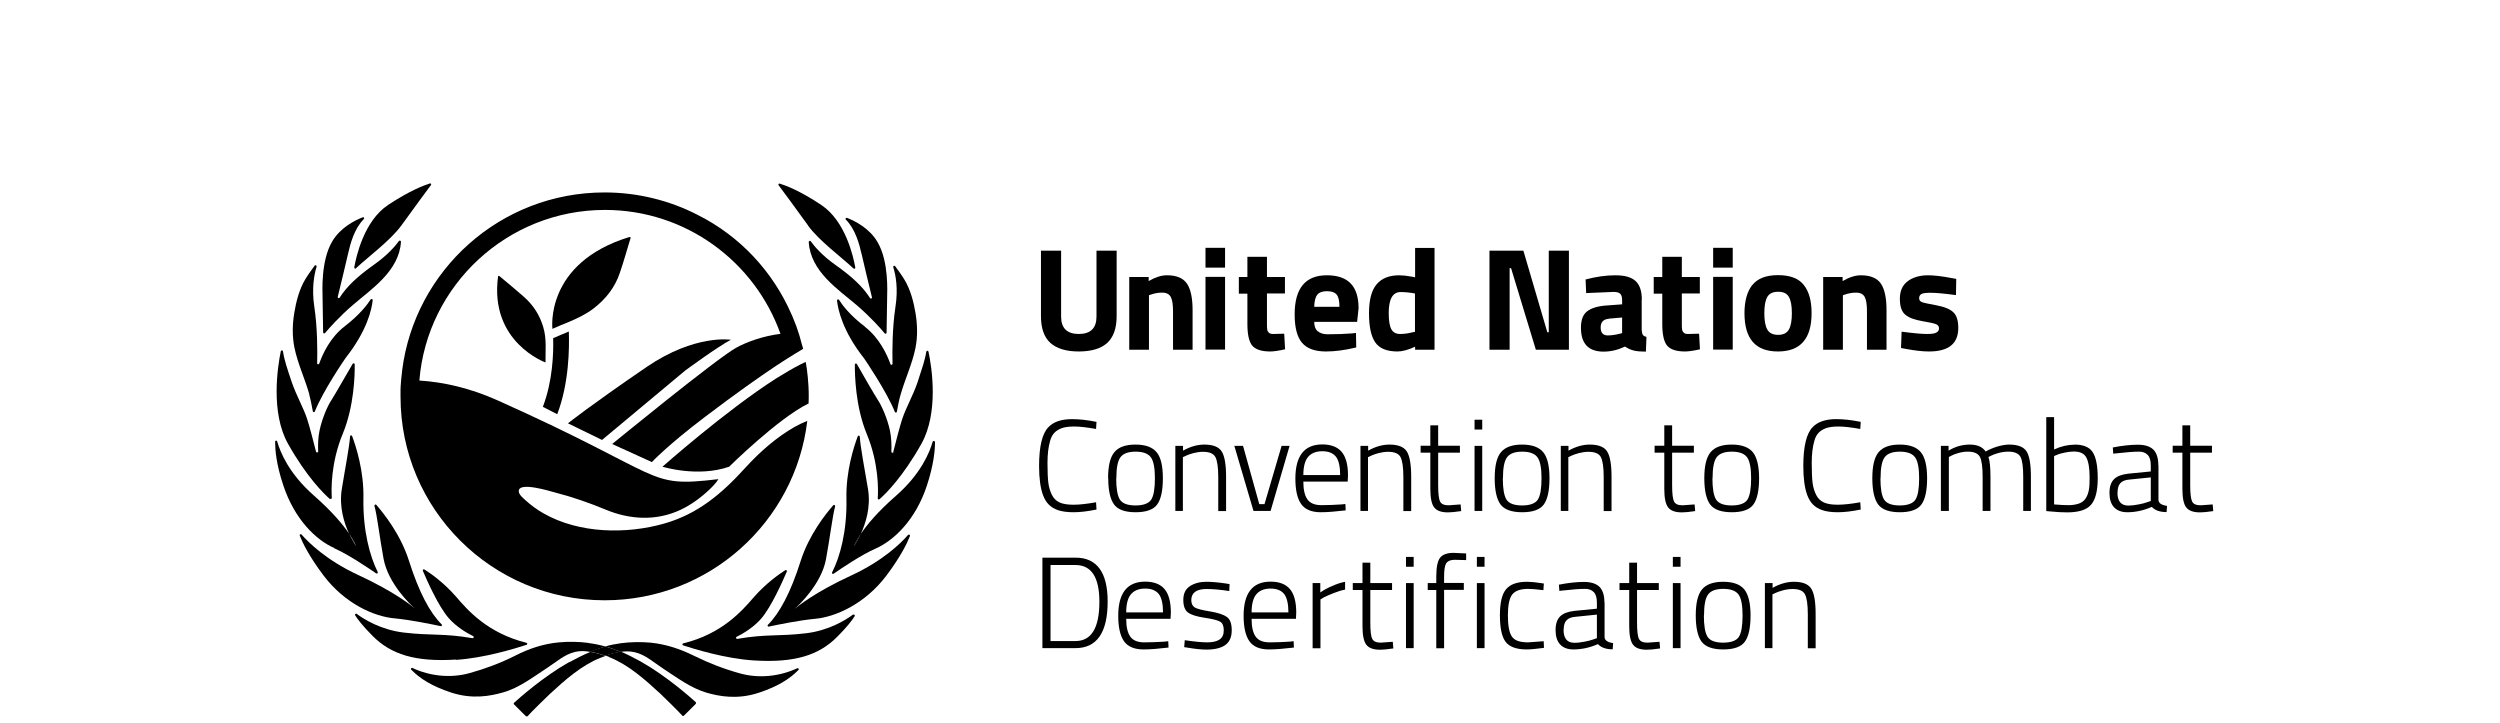 <svg width="166" height="48" viewBox="0 0 166 48" fill="none" xmlns="http://www.w3.org/2000/svg">
<path d="M70.458 21.024C70.458 21.792 70.853 22.176 71.632 22.176C72.412 22.176 72.807 21.792 72.807 21.024V16.646H74.145V20.995C74.145 21.802 73.933 22.387 73.519 22.771C73.105 23.146 72.47 23.338 71.632 23.338C70.795 23.338 70.169 23.146 69.746 22.771C69.332 22.397 69.12 21.802 69.12 20.995V16.646H70.458V21.024Z" fill="#087CC1" style="fill:#087CC1;fill:color(display-p3 0.031 0.486 0.757);fill-opacity:1;"/>
<path d="M76.281 23.222H74.982V18.393H76.272V18.662C76.715 18.403 77.119 18.278 77.484 18.278C78.129 18.278 78.572 18.47 78.823 18.845C79.073 19.229 79.188 19.814 79.188 20.602V23.222H77.889V20.64C77.889 20.227 77.841 19.92 77.744 19.728C77.648 19.536 77.456 19.43 77.167 19.43C76.897 19.43 76.647 19.478 76.406 19.565L76.291 19.603V23.213L76.281 23.222Z" fill="#087CC1" style="fill:#087CC1;fill:color(display-p3 0.031 0.486 0.757);fill-opacity:1;"/>
<path d="M80.045 18.384H81.344V23.213H80.045V18.384ZM80.045 16.455H81.344V17.77H80.045V16.455Z" fill="#087CC1" style="fill:#087CC1;fill:color(display-p3 0.031 0.486 0.757);fill-opacity:1;"/>
<path d="M85.32 19.488H84.126V21.466C84.126 21.658 84.126 21.792 84.145 21.879C84.145 21.955 84.194 22.032 84.251 22.09C84.309 22.147 84.405 22.176 84.54 22.176L85.272 22.157L85.329 23.194C84.896 23.29 84.569 23.338 84.338 23.338C83.76 23.338 83.356 23.203 83.144 22.944C82.933 22.685 82.827 22.205 82.827 21.504V19.498H82.259V18.394H82.827V17.05H84.126V18.394H85.32V19.498V19.488Z" fill="#087CC1" style="fill:#087CC1;fill:color(display-p3 0.031 0.486 0.757);fill-opacity:1;"/>
<path d="M88.939 20.372C88.939 19.988 88.881 19.719 88.756 19.565C88.631 19.412 88.419 19.335 88.111 19.335C87.803 19.335 87.591 19.412 87.466 19.575C87.341 19.728 87.274 19.997 87.264 20.372H88.939ZM87.505 21.994C87.659 22.128 87.87 22.196 88.159 22.196C88.756 22.196 89.295 22.176 89.767 22.138L90.036 22.109L90.055 23.069C89.314 23.252 88.641 23.338 88.044 23.338C87.312 23.338 86.783 23.146 86.456 22.762C86.128 22.378 85.965 21.744 85.965 20.88C85.965 19.143 86.677 18.279 88.101 18.279C89.526 18.279 90.209 19.008 90.209 20.468L90.113 21.37H87.264C87.264 21.668 87.351 21.879 87.505 22.013" fill="#087CC1" style="fill:#087CC1;fill:color(display-p3 0.031 0.486 0.757);fill-opacity:1;"/>
<path d="M93.819 22.061L93.954 22.032V19.488C93.597 19.421 93.28 19.392 93.001 19.392C92.481 19.392 92.211 19.853 92.211 20.784C92.211 21.283 92.269 21.648 92.385 21.859C92.5 22.071 92.693 22.176 92.962 22.176C93.232 22.176 93.511 22.138 93.809 22.061M95.253 16.455V23.223H93.963V23.021C93.511 23.232 93.116 23.338 92.789 23.338C92.086 23.338 91.595 23.136 91.316 22.733C91.037 22.33 90.902 21.687 90.902 20.803C90.902 19.92 91.066 19.287 91.403 18.883C91.74 18.48 92.24 18.279 92.914 18.279C93.116 18.279 93.405 18.307 93.78 18.375L93.963 18.413V16.464H95.263L95.253 16.455Z" fill="#087CC1" style="fill:#087CC1;fill:color(display-p3 0.031 0.486 0.757);fill-opacity:1;"/>
<path d="M98.901 23.223V16.646H101.153L102.742 22.061H102.838V16.646H104.176V23.223H101.981L100.335 17.808H100.239V23.223H98.901Z" fill="#087CC1" style="fill:#087CC1;fill:color(display-p3 0.031 0.486 0.757);fill-opacity:1;"/>
<path d="M106.823 21.168C106.457 21.197 106.284 21.399 106.284 21.744C106.284 22.09 106.438 22.272 106.756 22.272C106.996 22.272 107.266 22.234 107.564 22.157L107.708 22.119V21.082L106.823 21.159V21.168ZM109.008 19.901V21.908C109.018 22.061 109.046 22.167 109.085 22.234C109.123 22.292 109.2 22.34 109.326 22.368L109.287 23.348C108.96 23.348 108.69 23.328 108.498 23.28C108.296 23.232 108.103 23.146 107.901 23.012C107.439 23.232 106.958 23.348 106.476 23.348C105.475 23.348 104.975 22.82 104.975 21.764C104.975 21.245 105.11 20.88 105.389 20.669C105.668 20.458 106.091 20.324 106.669 20.285L107.708 20.208V19.911C107.708 19.709 107.66 19.575 107.574 19.498C107.487 19.421 107.343 19.383 107.141 19.383L105.321 19.46L105.283 18.557C105.976 18.375 106.63 18.279 107.256 18.279C107.882 18.279 108.325 18.404 108.604 18.663C108.883 18.922 109.018 19.335 109.018 19.901" fill="#087CC1" style="fill:#087CC1;fill:color(display-p3 0.031 0.486 0.757);fill-opacity:1;"/>
<path d="M112.868 19.488H111.674V21.466C111.674 21.658 111.674 21.792 111.693 21.879C111.693 21.955 111.742 22.032 111.799 22.09C111.857 22.147 111.953 22.176 112.088 22.176L112.82 22.157L112.877 23.194C112.444 23.29 112.117 23.338 111.886 23.338C111.308 23.338 110.904 23.203 110.692 22.944C110.481 22.685 110.375 22.205 110.375 21.504V19.498H109.807V18.394H110.375V17.05H111.674V18.394H112.868V19.498V19.488Z" fill="#087CC1" style="fill:#087CC1;fill:color(display-p3 0.031 0.486 0.757);fill-opacity:1;"/>
<path d="M113.753 18.384H115.053V23.213H113.753V18.384ZM113.753 16.455H115.053V17.77H113.753V16.455Z" fill="#087CC1" style="fill:#087CC1;fill:color(display-p3 0.031 0.486 0.757);fill-opacity:1;"/>
<path d="M117.353 21.888C117.488 22.119 117.719 22.234 118.066 22.234C118.412 22.234 118.643 22.119 118.778 21.888C118.913 21.658 118.98 21.293 118.98 20.794C118.98 20.295 118.913 19.939 118.778 19.709C118.643 19.479 118.412 19.373 118.066 19.373C117.719 19.373 117.488 19.488 117.353 19.709C117.219 19.939 117.151 20.295 117.151 20.794C117.151 21.293 117.219 21.658 117.353 21.888ZM116.352 18.931C116.699 18.49 117.267 18.269 118.066 18.269C118.865 18.269 119.442 18.49 119.779 18.931C120.125 19.373 120.289 19.997 120.289 20.794C120.289 22.493 119.548 23.338 118.056 23.338C116.564 23.338 115.833 22.493 115.833 20.794C115.833 19.997 116.006 19.373 116.343 18.931" fill="#087CC1" style="fill:#087CC1;fill:color(display-p3 0.031 0.486 0.757);fill-opacity:1;"/>
<path d="M122.359 23.223H121.059V18.394H122.349V18.663C122.792 18.404 123.196 18.279 123.562 18.279C124.207 18.279 124.649 18.471 124.9 18.845C125.15 19.229 125.265 19.815 125.265 20.602V23.223H123.966V20.64C123.966 20.228 123.918 19.92 123.822 19.728C123.725 19.536 123.533 19.431 123.244 19.431C122.975 19.431 122.724 19.479 122.484 19.565L122.368 19.604V23.213L122.359 23.223Z" fill="#087CC1" style="fill:#087CC1;fill:color(display-p3 0.031 0.486 0.757);fill-opacity:1;"/>
<path d="M129.876 19.594C129.077 19.488 128.519 19.44 128.191 19.44C127.864 19.44 127.662 19.469 127.575 19.527C127.479 19.584 127.431 19.68 127.431 19.805C127.431 19.93 127.498 20.016 127.624 20.064C127.749 20.112 128.076 20.18 128.596 20.276C129.116 20.372 129.481 20.525 129.703 20.736C129.924 20.948 130.03 21.293 130.03 21.773C130.03 22.82 129.385 23.338 128.086 23.338C127.662 23.338 127.142 23.28 126.536 23.165L126.228 23.108L126.266 22.023C127.065 22.128 127.624 22.176 127.941 22.176C128.259 22.176 128.471 22.148 128.576 22.08C128.692 22.023 128.75 21.927 128.75 21.802C128.75 21.677 128.692 21.591 128.567 21.533C128.451 21.476 128.134 21.408 127.633 21.322C127.133 21.236 126.757 21.101 126.517 20.9C126.266 20.698 126.151 20.343 126.151 19.834C126.151 19.325 126.324 18.932 126.671 18.672C127.017 18.413 127.47 18.279 128.018 18.279C128.403 18.279 128.923 18.336 129.578 18.461L129.895 18.519L129.876 19.594Z" fill="#087CC1" style="fill:#087CC1;fill:color(display-p3 0.031 0.486 0.757);fill-opacity:1;"/>
<path d="M72.816 33.831C72.22 33.955 71.71 34.013 71.286 34.013C70.862 34.013 70.526 33.965 70.266 33.879C70.006 33.792 69.804 33.667 69.64 33.504C69.476 33.341 69.351 33.13 69.255 32.871C69.082 32.4 68.995 31.757 68.995 30.941C68.995 29.635 69.207 28.771 69.621 28.359C69.958 28.003 70.487 27.831 71.18 27.831C71.661 27.831 72.2 27.888 72.807 28.013L72.778 28.483C72.181 28.378 71.69 28.32 71.334 28.32C70.978 28.32 70.689 28.359 70.487 28.435C70.285 28.512 70.121 28.618 70.006 28.743C69.89 28.867 69.784 29.05 69.727 29.28C69.611 29.674 69.553 30.163 69.553 30.749C69.553 31.335 69.573 31.776 69.611 32.064C69.65 32.352 69.727 32.621 69.842 32.851C69.958 33.091 70.131 33.255 70.352 33.36C70.574 33.466 70.891 33.514 71.286 33.514C71.681 33.514 72.181 33.456 72.778 33.351L72.807 33.821L72.816 33.831Z" fill="#087CC1" style="fill:#087CC1;fill:color(display-p3 0.031 0.486 0.757);fill-opacity:1;"/>
<path d="M74.116 31.747C74.116 32.429 74.193 32.899 74.357 33.168C74.52 33.427 74.867 33.562 75.396 33.562C75.925 33.562 76.282 33.427 76.445 33.168C76.609 32.909 76.686 32.429 76.686 31.757C76.686 31.085 76.599 30.614 76.416 30.365C76.234 30.115 75.897 29.99 75.406 29.99C74.915 29.99 74.578 30.115 74.395 30.365C74.212 30.614 74.126 31.075 74.126 31.757M73.577 31.757C73.577 30.941 73.712 30.365 73.991 30.029C74.26 29.693 74.732 29.52 75.396 29.52C76.06 29.52 76.522 29.693 76.801 30.029C77.081 30.365 77.215 30.95 77.215 31.757C77.215 32.563 77.09 33.149 76.84 33.494C76.59 33.84 76.108 34.013 75.406 34.013C74.703 34.013 74.222 33.84 73.972 33.494C73.721 33.149 73.587 32.573 73.587 31.757" fill="#087CC1" style="fill:#087CC1;fill:color(display-p3 0.031 0.486 0.757);fill-opacity:1;"/>
<path d="M78.553 33.926H78.043V29.606H78.553V29.923C79.034 29.654 79.506 29.52 79.968 29.52C80.546 29.52 80.931 29.674 81.123 29.981C81.316 30.288 81.412 30.845 81.412 31.661V33.936H80.892V31.69C80.892 31.027 80.825 30.576 80.7 30.346C80.574 30.115 80.305 30 79.881 30C79.679 30 79.468 30.029 79.246 30.086C79.025 30.144 78.852 30.211 78.726 30.269L78.543 30.355V33.936L78.553 33.926Z" fill="#087CC1" style="fill:#087CC1;fill:color(display-p3 0.031 0.486 0.757);fill-opacity:1;"/>
<path d="M81.96 29.606H82.538L83.616 33.475H83.963L85.098 29.606H85.628L84.367 33.926H83.231L81.96 29.606Z" fill="#087CC1" style="fill:#087CC1;fill:color(display-p3 0.031 0.486 0.757);fill-opacity:1;"/>
<path d="M86.542 31.546H88.987C88.987 30.979 88.891 30.566 88.708 30.326C88.515 30.086 88.217 29.962 87.803 29.962C87.389 29.962 87.072 30.086 86.86 30.336C86.648 30.585 86.542 30.989 86.542 31.546ZM89.074 33.494L89.334 33.465L89.353 33.888C88.698 33.965 88.15 34.013 87.697 34.013C87.072 34.013 86.638 33.821 86.388 33.456C86.138 33.091 86.013 32.534 86.013 31.776C86.013 30.269 86.609 29.51 87.803 29.51C88.371 29.51 88.804 29.674 89.083 30C89.362 30.326 89.507 30.845 89.507 31.565L89.487 31.977H86.542C86.542 32.505 86.629 32.899 86.812 33.158C86.995 33.417 87.302 33.542 87.745 33.542C88.188 33.542 88.631 33.523 89.064 33.494" fill="#087CC1" style="fill:#087CC1;fill:color(display-p3 0.031 0.486 0.757);fill-opacity:1;"/>
<path d="M90.845 33.926H90.335V29.606H90.845V29.923C91.326 29.654 91.797 29.52 92.26 29.52C92.837 29.52 93.222 29.674 93.415 29.981C93.607 30.288 93.703 30.845 93.703 31.661V33.936H93.184V31.69C93.184 31.027 93.116 30.576 92.991 30.346C92.866 30.115 92.596 30 92.173 30C91.971 30 91.759 30.029 91.538 30.086C91.316 30.144 91.143 30.211 91.018 30.269L90.835 30.355V33.936L90.845 33.926Z" fill="#087CC1" style="fill:#087CC1;fill:color(display-p3 0.031 0.486 0.757);fill-opacity:1;"/>
<path d="M96.938 30.058H95.494V32.198C95.494 32.755 95.532 33.12 95.619 33.293C95.696 33.466 95.888 33.552 96.187 33.552L96.986 33.494L97.024 33.936C96.639 33.994 96.35 34.022 96.148 34.022C95.706 34.022 95.407 33.917 95.234 33.696C95.061 33.485 94.974 33.062 94.974 32.458V30.058H94.329V29.597H94.974V28.243H95.494V29.597H96.938V30.058Z" fill="#087CC1" style="fill:#087CC1;fill:color(display-p3 0.031 0.486 0.757);fill-opacity:1;"/>
<path d="M97.91 33.926H98.42V29.606H97.91V33.926ZM97.91 28.521H98.42V27.869H97.91V28.521Z" fill="#087CC1" style="fill:#087CC1;fill:color(display-p3 0.031 0.486 0.757);fill-opacity:1;"/>
<path d="M99.787 31.747C99.787 32.429 99.864 32.899 100.027 33.168C100.191 33.427 100.537 33.562 101.067 33.562C101.596 33.562 101.952 33.427 102.116 33.168C102.28 32.909 102.357 32.429 102.357 31.757C102.357 31.085 102.27 30.614 102.087 30.365C101.904 30.115 101.567 29.99 101.076 29.99C100.585 29.99 100.249 30.115 100.066 30.365C99.883 30.614 99.796 31.075 99.796 31.757M99.248 31.757C99.248 30.941 99.382 30.365 99.662 30.029C99.941 29.693 100.403 29.52 101.067 29.52C101.731 29.52 102.193 29.693 102.472 30.029C102.751 30.365 102.886 30.95 102.886 31.757C102.886 32.563 102.761 33.149 102.511 33.494C102.26 33.84 101.779 34.013 101.076 34.013C100.374 34.013 99.892 33.84 99.633 33.494C99.382 33.149 99.248 32.573 99.248 31.757Z" fill="#087CC1" style="fill:#087CC1;fill:color(display-p3 0.031 0.486 0.757);fill-opacity:1;"/>
<path d="M104.147 33.926H103.637V29.606H104.147V29.923C104.628 29.654 105.1 29.52 105.562 29.52C106.139 29.52 106.524 29.674 106.717 29.981C106.909 30.288 107.006 30.845 107.006 31.661V33.936H106.486V31.69C106.486 31.027 106.418 30.576 106.293 30.346C106.168 30.115 105.899 30 105.475 30C105.273 30 105.061 30.029 104.84 30.086C104.619 30.144 104.445 30.211 104.32 30.269L104.137 30.355V33.936L104.147 33.926Z" fill="#087CC1" style="fill:#087CC1;fill:color(display-p3 0.031 0.486 0.757);fill-opacity:1;"/>
<path d="M112.473 30.058H111.029V32.198C111.029 32.755 111.068 33.12 111.154 33.293C111.231 33.466 111.424 33.552 111.722 33.552L112.521 33.494L112.56 33.936C112.175 33.994 111.886 34.022 111.684 34.022C111.241 34.022 110.943 33.917 110.769 33.696C110.596 33.485 110.509 33.062 110.509 32.458V30.058H109.865V29.597H110.509V28.243H111.029V29.597H112.473V30.058Z" fill="#087CC1" style="fill:#087CC1;fill:color(display-p3 0.031 0.486 0.757);fill-opacity:1;"/>
<path d="M113.705 31.747C113.705 32.429 113.782 32.899 113.946 33.168C114.109 33.427 114.456 33.562 114.985 33.562C115.515 33.562 115.871 33.427 116.034 33.168C116.198 32.899 116.275 32.429 116.275 31.757C116.275 31.085 116.188 30.614 116.006 30.365C115.823 30.115 115.486 29.99 114.995 29.99C114.504 29.99 114.167 30.115 113.984 30.365C113.801 30.614 113.715 31.075 113.715 31.757M113.166 31.757C113.166 30.941 113.301 30.365 113.58 30.029C113.859 29.693 114.321 29.52 114.985 29.52C115.649 29.52 116.111 29.693 116.391 30.029C116.66 30.365 116.804 30.95 116.804 31.757C116.804 32.563 116.679 33.149 116.429 33.494C116.179 33.84 115.698 34.013 114.995 34.013C114.292 34.013 113.811 33.84 113.551 33.494C113.301 33.149 113.166 32.573 113.166 31.757Z" fill="#087CC1" style="fill:#087CC1;fill:color(display-p3 0.031 0.486 0.757);fill-opacity:1;"/>
<path d="M123.562 33.83C122.965 33.955 122.455 34.013 122.031 34.013C121.608 34.013 121.271 33.965 121.011 33.878C120.751 33.792 120.549 33.667 120.385 33.504C120.222 33.34 120.096 33.129 120 32.87C119.827 32.4 119.74 31.756 119.74 30.941C119.74 29.635 119.952 28.771 120.366 28.358C120.703 28.003 121.232 27.83 121.925 27.83C122.406 27.83 122.945 27.888 123.552 28.012L123.523 28.483C122.926 28.377 122.435 28.32 122.079 28.32C121.723 28.32 121.434 28.358 121.232 28.435C121.03 28.512 120.866 28.617 120.751 28.742C120.626 28.877 120.53 29.049 120.472 29.28C120.356 29.673 120.299 30.163 120.299 30.748C120.299 31.334 120.318 31.776 120.356 32.064C120.395 32.352 120.472 32.62 120.587 32.851C120.703 33.091 120.876 33.254 121.097 33.36C121.319 33.465 121.636 33.513 122.031 33.513C122.426 33.513 122.926 33.456 123.523 33.35L123.552 33.821L123.562 33.83Z" fill="#087CC1" style="fill:#087CC1;fill:color(display-p3 0.031 0.486 0.757);fill-opacity:1;"/>
<path d="M124.861 31.747C124.861 32.429 124.938 32.899 125.101 33.168C125.265 33.427 125.612 33.562 126.141 33.562C126.67 33.562 127.027 33.427 127.19 33.168C127.354 32.909 127.431 32.429 127.431 31.757C127.431 31.085 127.344 30.614 127.161 30.365C126.978 30.115 126.641 29.99 126.151 29.99C125.66 29.99 125.323 30.115 125.14 30.365C124.957 30.614 124.87 31.075 124.87 31.757M124.322 31.757C124.322 30.941 124.457 30.365 124.736 30.029C125.015 29.693 125.477 29.52 126.141 29.52C126.805 29.52 127.267 29.693 127.546 30.029C127.825 30.365 127.96 30.95 127.96 31.757C127.96 32.563 127.835 33.149 127.585 33.494C127.335 33.84 126.853 34.013 126.151 34.013C125.448 34.013 124.967 33.84 124.707 33.494C124.457 33.149 124.322 32.573 124.322 31.757Z" fill="#087CC1" style="fill:#087CC1;fill:color(display-p3 0.031 0.486 0.757);fill-opacity:1;"/>
<path d="M129.385 33.926H128.875V29.606H129.385V29.923C129.828 29.654 130.29 29.52 130.79 29.52C131.291 29.52 131.637 29.674 131.849 29.981C132.061 29.856 132.311 29.75 132.609 29.654C132.908 29.568 133.177 29.52 133.408 29.52C133.986 29.52 134.371 29.674 134.563 29.971C134.756 30.269 134.852 30.835 134.852 31.651V33.926H134.342V31.68C134.342 31.018 134.284 30.566 134.159 30.336C134.034 30.106 133.764 29.99 133.351 29.99C133.139 29.99 132.927 30.019 132.706 30.077C132.484 30.134 132.321 30.202 132.205 30.259L132.032 30.346C132.119 30.566 132.167 31.008 132.167 31.68V33.926H131.647V31.699C131.647 31.027 131.589 30.566 131.464 30.336C131.339 30.106 131.069 29.99 130.665 29.99C130.463 29.99 130.261 30.019 130.049 30.077C129.837 30.134 129.674 30.202 129.568 30.259L129.404 30.346V33.926H129.385Z" fill="#087CC1" style="fill:#087CC1;fill:color(display-p3 0.031 0.486 0.757);fill-opacity:1;"/>
<path d="M136.402 33.494C136.806 33.533 137.133 33.542 137.374 33.542C137.615 33.542 137.836 33.504 138.038 33.437C138.231 33.369 138.385 33.254 138.49 33.091C138.596 32.928 138.664 32.736 138.702 32.525C138.741 32.313 138.75 32.035 138.75 31.689C138.75 31.075 138.673 30.643 138.529 30.374C138.385 30.105 138.105 29.981 137.701 29.981C137.509 29.981 137.297 30.009 137.075 30.057C136.854 30.105 136.681 30.153 136.565 30.211L136.392 30.278V33.494H136.402ZM137.749 29.52C138.327 29.52 138.731 29.683 138.952 30.019C139.174 30.355 139.289 30.931 139.289 31.757C139.289 32.582 139.145 33.158 138.856 33.504C138.567 33.849 138.038 34.022 137.258 34.022C136.931 34.022 136.546 34.003 136.094 33.955L135.872 33.936V27.696H136.392V29.846C136.844 29.635 137.297 29.529 137.749 29.529" fill="#087CC1" style="fill:#087CC1;fill:color(display-p3 0.031 0.486 0.757);fill-opacity:1;"/>
<path d="M140.598 32.697C140.598 33.283 140.839 33.571 141.32 33.571C141.532 33.571 141.754 33.542 142.004 33.494C142.254 33.446 142.447 33.398 142.591 33.34L142.812 33.264V31.699L141.397 31.843C141.118 31.862 140.907 31.948 140.791 32.083C140.666 32.217 140.608 32.419 140.608 32.688M143.322 30.892V33.206C143.342 33.417 143.534 33.542 143.89 33.59L143.862 34.003C143.419 34.003 143.091 33.888 142.88 33.657C142.341 33.897 141.792 34.013 141.253 34.013C140.868 34.013 140.57 33.897 140.367 33.676C140.165 33.456 140.069 33.139 140.069 32.726C140.069 32.313 140.175 32.006 140.377 31.814C140.579 31.613 140.906 31.497 141.34 31.449L142.812 31.305V30.902C142.812 30.576 142.745 30.345 142.601 30.201C142.456 30.057 142.273 29.99 142.033 29.99C141.667 29.99 141.186 30.029 140.589 30.096L140.319 30.125L140.29 29.712C140.926 29.587 141.484 29.529 141.956 29.529C142.427 29.529 142.774 29.645 142.995 29.865C143.207 30.086 143.313 30.432 143.313 30.902" fill="#087CC1" style="fill:#087CC1;fill:color(display-p3 0.031 0.486 0.757);fill-opacity:1;"/>
<path d="M146.874 30.058H145.43V32.198C145.43 32.755 145.469 33.12 145.555 33.293C145.632 33.466 145.825 33.552 146.123 33.552L146.922 33.494L146.961 33.936C146.576 33.994 146.287 34.022 146.085 34.022C145.642 34.022 145.344 33.917 145.17 33.696C144.997 33.485 144.911 33.062 144.911 32.458V30.058H144.266V29.597H144.911V28.243H145.43V29.597H146.874V30.058Z" fill="#087CC1" style="fill:#087CC1;fill:color(display-p3 0.031 0.486 0.757);fill-opacity:1;"/>
<path d="M72.999 39.955C72.999 38.333 72.47 37.517 71.411 37.517H69.755V42.566H71.411C72.47 42.566 72.999 41.693 72.999 39.955ZM71.411 43.036H69.216V37.027H71.411C72.835 37.027 73.548 38.006 73.548 39.945C73.548 42 72.835 43.036 71.411 43.036Z" fill="#087CC1" style="fill:#087CC1;fill:color(display-p3 0.031 0.486 0.757);fill-opacity:1;"/>
<path d="M74.78 40.665H77.225C77.225 40.099 77.129 39.686 76.946 39.446C76.753 39.206 76.455 39.081 76.041 39.081C75.627 39.081 75.309 39.206 75.097 39.456C74.886 39.705 74.78 40.109 74.78 40.665ZM77.311 42.605L77.571 42.576L77.591 42.998C76.936 43.075 76.387 43.123 75.935 43.123C75.309 43.123 74.876 42.931 74.626 42.566C74.376 42.201 74.251 41.645 74.251 40.886C74.251 39.379 74.847 38.621 76.041 38.621C76.609 38.621 77.042 38.784 77.321 39.11C77.6 39.437 77.745 39.955 77.745 40.675L77.725 41.088H74.78C74.78 41.616 74.867 42.009 75.049 42.269C75.232 42.528 75.54 42.653 75.983 42.653C76.426 42.653 76.869 42.633 77.302 42.605" fill="#087CC1" style="fill:#087CC1;fill:color(display-p3 0.031 0.486 0.757);fill-opacity:1;"/>
<path d="M80.122 39.11C79.439 39.11 79.102 39.36 79.102 39.85C79.102 40.07 79.179 40.234 79.323 40.33C79.477 40.426 79.814 40.512 80.343 40.598C80.873 40.685 81.248 40.81 81.46 40.963C81.681 41.117 81.787 41.414 81.787 41.856C81.787 42.298 81.643 42.624 81.364 42.826C81.085 43.027 80.661 43.133 80.112 43.133C79.795 43.133 79.381 43.094 78.88 43.008L78.63 42.97L78.668 42.509C79.313 42.605 79.814 42.653 80.16 42.653C80.507 42.653 80.776 42.595 80.969 42.47C81.162 42.346 81.258 42.144 81.258 41.856C81.258 41.568 81.181 41.376 81.017 41.28C80.853 41.184 80.517 41.098 79.997 41.021C79.477 40.944 79.102 40.829 78.89 40.675C78.678 40.522 78.572 40.243 78.572 39.83C78.572 39.418 78.717 39.11 79.015 38.918C79.313 38.726 79.67 38.63 80.112 38.63C80.459 38.63 80.892 38.669 81.412 38.746L81.643 38.784L81.624 39.245C81.007 39.149 80.507 39.11 80.122 39.11Z" fill="#087CC1" style="fill:#087CC1;fill:color(display-p3 0.031 0.486 0.757);fill-opacity:1;"/>
<path d="M83.106 40.665H85.551C85.551 40.099 85.454 39.686 85.272 39.446C85.079 39.206 84.781 39.081 84.367 39.081C83.953 39.081 83.635 39.206 83.424 39.456C83.212 39.705 83.106 40.109 83.106 40.665ZM85.637 42.605L85.897 42.576L85.916 42.998C85.262 43.075 84.713 43.123 84.261 43.123C83.635 43.123 83.202 42.931 82.952 42.566C82.701 42.201 82.576 41.645 82.576 40.886C82.576 39.379 83.173 38.621 84.367 38.621C84.935 38.621 85.368 38.784 85.647 39.11C85.926 39.437 86.07 39.955 86.07 40.675L86.051 41.088H83.106C83.106 41.616 83.192 42.009 83.375 42.269C83.558 42.528 83.866 42.653 84.309 42.653C84.752 42.653 85.195 42.633 85.628 42.605" fill="#087CC1" style="fill:#087CC1;fill:color(display-p3 0.031 0.486 0.757);fill-opacity:1;"/>
<path d="M87.158 43.037V38.717H87.668V39.341C87.88 39.187 88.14 39.043 88.458 38.909C88.766 38.774 89.054 38.678 89.314 38.63V39.149C89.064 39.197 88.804 39.283 88.535 39.389C88.265 39.494 88.053 39.59 87.899 39.667L87.678 39.802V43.046H87.168L87.158 43.037Z" fill="#087CC1" style="fill:#087CC1;fill:color(display-p3 0.031 0.486 0.757);fill-opacity:1;"/>
<path d="M92.433 39.177H90.989V41.318C90.989 41.875 91.027 42.24 91.114 42.412C91.191 42.585 91.383 42.672 91.682 42.672L92.481 42.614L92.519 43.056C92.134 43.113 91.846 43.142 91.643 43.142C91.201 43.142 90.902 43.036 90.729 42.816C90.556 42.595 90.469 42.182 90.469 41.577V39.177H89.824V38.716H90.469V37.363H90.989V38.716H92.433V39.177Z" fill="#087CC1" style="fill:#087CC1;fill:color(display-p3 0.031 0.486 0.757);fill-opacity:1;"/>
<path d="M93.357 43.037H93.867V38.717H93.357V43.037ZM93.357 37.632H93.867V36.979H93.357V37.632Z" fill="#087CC1" style="fill:#087CC1;fill:color(display-p3 0.031 0.486 0.757);fill-opacity:1;"/>
<path d="M95.888 39.178V43.046H95.369V39.178H94.801V38.717H95.369V38.275C95.369 37.661 95.455 37.248 95.619 37.037C95.783 36.826 96.081 36.71 96.514 36.71L97.352 36.749V37.19C97.015 37.181 96.755 37.171 96.591 37.171C96.322 37.171 96.139 37.248 96.033 37.392C95.937 37.546 95.888 37.834 95.888 38.275V38.707H97.198V39.168H95.888V39.178Z" fill="#087CC1" style="fill:#087CC1;fill:color(display-p3 0.031 0.486 0.757);fill-opacity:1;"/>
<path d="M98.064 43.037H98.574V38.717H98.064V43.037ZM98.064 37.632H98.574V36.979H98.064V37.632Z" fill="#087CC1" style="fill:#087CC1;fill:color(display-p3 0.031 0.486 0.757);fill-opacity:1;"/>
<path d="M101.385 38.63C101.644 38.63 101.952 38.659 102.309 38.717L102.511 38.746L102.482 39.187C102.029 39.13 101.683 39.101 101.471 39.101C100.961 39.101 100.605 39.226 100.412 39.475C100.22 39.725 100.124 40.186 100.124 40.858C100.124 41.53 100.21 42 100.384 42.259C100.557 42.528 100.913 42.653 101.471 42.653L102.501 42.576L102.52 43.018C102.01 43.085 101.625 43.123 101.375 43.123C100.692 43.123 100.22 42.95 99.97 42.614C99.719 42.278 99.594 41.693 99.594 40.858C99.594 40.022 99.729 39.446 100.008 39.12C100.287 38.794 100.74 38.63 101.394 38.63" fill="#087CC1" style="fill:#087CC1;fill:color(display-p3 0.031 0.486 0.757);fill-opacity:1;"/>
<path d="M103.82 41.808C103.82 42.394 104.06 42.682 104.542 42.682C104.753 42.682 104.975 42.653 105.225 42.605C105.475 42.557 105.668 42.509 105.812 42.451L106.034 42.374V40.81L104.619 40.954C104.339 40.973 104.128 41.059 104.012 41.194C103.887 41.328 103.829 41.53 103.829 41.798M106.544 40.003V42.317C106.563 42.528 106.755 42.653 107.112 42.701L107.083 43.114C106.64 43.114 106.313 42.998 106.101 42.768C105.562 43.008 105.013 43.123 104.474 43.123C104.089 43.123 103.791 43.008 103.589 42.787C103.387 42.566 103.29 42.25 103.29 41.837C103.29 41.424 103.396 41.117 103.598 40.925C103.8 40.723 104.128 40.608 104.561 40.56L106.034 40.416V40.013C106.034 39.687 105.966 39.456 105.822 39.312C105.677 39.168 105.495 39.101 105.254 39.101C104.888 39.101 104.407 39.139 103.81 39.206L103.541 39.235L103.512 38.822C104.147 38.698 104.705 38.64 105.177 38.64C105.649 38.64 105.995 38.755 106.216 38.976C106.428 39.197 106.534 39.542 106.534 40.013" fill="#087CC1" style="fill:#087CC1;fill:color(display-p3 0.031 0.486 0.757);fill-opacity:1;"/>
<path d="M110.144 39.178H108.7V41.319C108.7 41.875 108.738 42.24 108.825 42.413C108.902 42.586 109.094 42.672 109.393 42.672L110.192 42.614L110.23 43.056C109.845 43.114 109.556 43.142 109.354 43.142C108.912 43.142 108.613 43.037 108.44 42.816C108.267 42.595 108.18 42.182 108.18 41.578V39.178H107.535V38.717H108.18V37.363H108.7V38.717H110.144V39.178Z" fill="#087CC1" style="fill:#087CC1;fill:color(display-p3 0.031 0.486 0.757);fill-opacity:1;"/>
<path d="M111.077 43.037H111.588V38.717H111.077V43.037ZM111.077 37.632H111.588V36.979H111.077V37.632Z" fill="#087CC1" style="fill:#087CC1;fill:color(display-p3 0.031 0.486 0.757);fill-opacity:1;"/>
<path d="M113.137 40.858C113.137 41.539 113.214 42.01 113.378 42.278C113.541 42.538 113.888 42.672 114.417 42.672C114.947 42.672 115.303 42.538 115.467 42.278C115.63 42.01 115.707 41.539 115.707 40.867C115.707 40.195 115.621 39.725 115.438 39.475C115.255 39.226 114.918 39.101 114.427 39.101C113.936 39.101 113.599 39.226 113.416 39.475C113.233 39.725 113.147 40.186 113.147 40.867M112.598 40.867C112.598 40.051 112.733 39.475 113.012 39.139C113.291 38.803 113.753 38.63 114.417 38.63C115.082 38.63 115.544 38.803 115.823 39.139C116.092 39.475 116.237 40.051 116.237 40.867C116.237 41.683 116.111 42.259 115.861 42.605C115.611 42.95 115.13 43.123 114.427 43.123C113.724 43.123 113.243 42.95 112.983 42.605C112.733 42.259 112.598 41.683 112.598 40.867Z" fill="#087CC1" style="fill:#087CC1;fill:color(display-p3 0.031 0.486 0.757);fill-opacity:1;"/>
<path d="M117.7 43.037H117.189V38.717H117.7V39.034C118.181 38.765 118.653 38.63 119.115 38.63C119.692 38.63 120.077 38.784 120.27 39.091C120.462 39.398 120.558 39.955 120.558 40.771V43.046H120.039V40.8C120.039 40.138 119.971 39.686 119.846 39.456C119.721 39.226 119.451 39.11 119.028 39.11C118.826 39.11 118.614 39.139 118.393 39.197C118.171 39.254 117.998 39.322 117.873 39.379L117.69 39.466V43.046L117.7 43.037Z" fill="#087CC1" style="fill:#087CC1;fill:color(display-p3 0.031 0.486 0.757);fill-opacity:1;"/>
<path d="M53.498 24.029C53.383 24.086 53.267 24.134 53.142 24.202C52.901 24.326 52.651 24.461 52.391 24.614C52.112 24.778 51.814 24.96 51.515 25.142C48.156 27.293 43.988 30.989 43.988 30.989C43.988 30.989 46.327 31.718 48.416 30.989C48.416 30.989 51.641 27.802 53.662 26.803C53.662 26.803 53.681 26.803 53.691 26.794C53.691 26.65 53.7 26.506 53.7 26.362C53.7 26.112 53.7 25.872 53.681 25.622C53.662 25.248 53.623 24.874 53.575 24.499" fill="#087CC1" style="fill:#087CC1;fill:color(display-p3 0.031 0.486 0.757);fill-opacity:1;"/>
<path d="M53.334 23.184C53.334 23.184 53.325 23.136 53.315 23.117C53.315 23.079 53.296 23.05 53.286 23.011C53.267 22.944 53.248 22.877 53.228 22.81C53.2 22.695 53.161 22.57 53.132 22.455C53.113 22.387 53.094 22.32 53.075 22.253C53.065 22.215 53.055 22.176 53.036 22.138C52.988 21.984 52.93 21.831 52.882 21.677C52.882 21.658 52.872 21.648 52.863 21.629C52.824 21.523 52.786 21.418 52.738 21.312C52.699 21.226 52.67 21.139 52.632 21.043C52.603 20.986 52.584 20.928 52.555 20.871C51.323 18.039 49.138 15.677 46.318 14.266C44.469 13.315 42.361 12.778 40.138 12.778C33.227 12.778 27.538 17.943 26.701 24.605V24.624C26.682 24.797 26.662 24.979 26.643 25.162C26.643 25.191 26.643 25.229 26.634 25.258C26.624 25.383 26.614 25.507 26.605 25.632C26.605 25.709 26.595 25.795 26.595 25.872C26.595 25.891 26.595 25.911 26.595 25.93C26.595 26.064 26.595 26.208 26.595 26.343C26.595 33.811 32.659 39.859 40.148 39.859C47.087 39.859 52.805 34.656 53.604 27.946C53.325 28.061 53.046 28.186 52.776 28.339C51.544 29.04 50.447 30.01 49.475 31.075C47.906 32.803 46.327 34.128 44.113 34.762C41.591 35.482 38.453 35.434 36.095 34.09C35.672 33.85 35.258 33.552 34.892 33.216C34.748 33.082 34.478 32.871 34.449 32.65C34.353 31.92 36.605 32.64 36.875 32.707C38.001 32.995 39.127 33.389 40.196 33.831C41.813 34.512 43.584 34.608 45.191 33.85C45.884 33.523 46.529 33.053 47.097 32.515C47.222 32.4 47.578 32.045 47.703 31.815C42.804 32.4 44.412 31.671 33.015 26.573C31.225 25.776 29.492 25.373 27.846 25.267C28.356 18.941 33.689 13.939 40.167 13.939C45.538 13.939 50.12 17.376 51.823 22.167C50.668 22.311 49.581 22.704 48.887 23.088C47.578 23.808 40.648 29.482 40.648 29.482L43.285 30.682C43.285 30.682 44.296 29.587 46.818 27.677C48.868 26.122 50.399 25.047 51.534 24.288C51.804 24.106 52.045 23.952 52.276 23.808C52.699 23.539 53.055 23.328 53.344 23.155" fill="#087CC1" style="fill:#087CC1;fill:color(display-p3 0.031 0.486 0.757);fill-opacity:1;"/>
<path d="M42.939 24.365C39.185 26.928 37.712 28.109 37.712 28.109C37.712 28.109 39.435 28.954 39.974 29.213L45.509 24.595C45.509 24.595 47.665 23.011 48.531 22.56C48.531 22.56 46.144 22.176 42.939 24.365Z" fill="#087CC1" style="fill:#087CC1;fill:color(display-p3 0.031 0.486 0.757);fill-opacity:1;"/>
<path d="M37.77 22.013C37.703 22.041 37.635 22.07 37.568 22.099C37.337 22.195 37.096 22.291 36.865 22.397L36.73 22.454C36.759 23.443 36.702 25.286 36.047 27.014L37 27.504C37.789 25.44 37.809 23.107 37.77 22.022" fill="#087CC1" style="fill:#087CC1;fill:color(display-p3 0.031 0.486 0.757);fill-opacity:1;"/>
<path d="M36.711 21.821C37.048 21.667 37.395 21.533 37.741 21.389C38.338 21.139 38.925 20.861 39.445 20.458C40.244 19.834 40.841 19.066 41.158 18.115C41.428 17.338 41.639 16.55 41.88 15.773C41.851 15.763 41.822 15.744 41.803 15.734C36.134 17.462 36.682 21.84 36.682 21.84C36.692 21.84 36.702 21.84 36.711 21.83" fill="#087CC1" style="fill:#087CC1;fill:color(display-p3 0.031 0.486 0.757);fill-opacity:1;"/>
<path d="M36.076 21.734C35.855 20.966 35.441 20.285 34.777 19.699C34.247 19.229 33.679 18.768 33.131 18.307C33.111 18.317 33.092 18.336 33.073 18.346C32.476 22.723 36.221 24.067 36.221 24.067C36.211 23.28 36.307 22.521 36.076 21.734Z" fill="#087CC1" style="fill:#087CC1;fill:color(display-p3 0.031 0.486 0.757);fill-opacity:1;"/>
<path d="M39.089 42.691C38.434 42.605 37.77 42.595 37.116 42.653C36.076 42.749 35.133 43.066 34.209 43.536C33.236 44.026 32.216 44.41 31.167 44.698C29.925 45.043 28.549 44.899 27.384 44.352C27.317 44.323 27.25 44.41 27.307 44.467C27.885 45.063 28.684 45.562 29.925 45.975C31.369 46.455 32.563 46.215 33.41 45.975C34.469 45.677 35.412 44.947 36.326 44.352C36.923 43.968 37.481 43.45 38.184 43.287C38.502 43.21 38.848 43.219 39.195 43.287C39.522 43.152 39.859 43.027 40.205 42.931C39.849 42.826 39.474 42.749 39.098 42.701" fill="#087CC1" style="fill:#087CC1;fill:color(display-p3 0.031 0.486 0.757);fill-opacity:1;"/>
<path d="M40.446 43.632C41.717 44.131 42.823 45.12 43.815 46.032C43.93 46.138 45.066 47.242 45.307 47.52C45.336 47.549 45.384 47.549 45.413 47.52L46.202 46.733C46.202 46.733 46.231 46.656 46.202 46.627C45.884 46.339 44.258 44.889 42.535 43.92C42.102 43.68 41.668 43.459 41.226 43.267C40.879 43.315 40.533 43.411 40.205 43.526C40.292 43.555 40.379 43.593 40.456 43.622" fill="#087CC1" style="fill:#087CC1;fill:color(display-p3 0.031 0.486 0.757);fill-opacity:1;"/>
<path d="M30.272 43.815C32.139 43.699 34.257 43.047 34.96 42.816C35.027 42.797 35.027 42.701 34.96 42.682C32.361 42.039 31.032 40.493 30.282 39.619C29.454 38.669 28.568 38.055 28.183 37.815C28.125 37.776 28.049 37.834 28.077 37.901C28.328 38.496 29.107 40.263 29.8 41.05C30.301 41.616 30.955 42.01 31.417 42.24C31.494 42.279 31.456 42.384 31.369 42.375C29.425 42.039 28.655 42.221 26.797 42C25.286 41.818 24.16 41.117 23.688 40.762C23.621 40.714 23.544 40.791 23.582 40.858C23.746 41.117 24.083 41.568 24.757 42.24C25.96 43.44 27.548 43.968 30.282 43.795" fill="#087CC1" style="fill:#087CC1;fill:color(display-p3 0.031 0.486 0.757);fill-opacity:1;"/>
<path d="M29.261 41.578C29.329 41.597 29.377 41.51 29.329 41.462C28.559 40.704 27.817 39.331 27.153 37.229C26.595 35.472 25.469 34.08 24.988 33.523C24.939 33.465 24.843 33.523 24.863 33.59C25.055 34.291 25.209 35.702 25.469 37.104C25.777 38.765 27.288 40.185 27.548 40.406C27.336 40.224 26.21 39.302 23.785 38.179C21.686 37.209 20.493 36.029 20.021 35.491C19.973 35.434 19.877 35.491 19.905 35.568C20.088 36.038 20.521 36.931 21.465 38.189C22.909 40.109 24.872 40.944 26.201 41.059C27.23 41.155 28.684 41.453 29.271 41.578" fill="#087CC1" style="fill:#087CC1;fill:color(display-p3 0.031 0.486 0.757);fill-opacity:1;"/>
<path d="M22.187 36.403C23.13 36.816 24.429 37.699 24.978 38.074C25.036 38.112 25.113 38.045 25.084 37.987C24.574 36.979 24.092 35.261 24.131 33.082C24.169 31.277 23.64 29.645 23.38 28.954C23.351 28.886 23.245 28.896 23.245 28.973C23.197 29.702 22.918 31.085 22.697 32.467C22.504 33.648 22.851 34.733 23.178 35.434C23.534 35.962 23.64 36.259 23.64 36.259C23.64 36.259 23.409 35.952 23.178 35.434C22.783 34.848 22.071 33.984 20.849 32.909C19.183 31.45 18.606 30.019 18.404 29.309C18.384 29.232 18.269 29.242 18.269 29.328C18.269 29.856 18.336 30.806 18.808 32.218C19.559 34.493 20.993 35.866 22.206 36.394" fill="#087CC1" style="fill:#087CC1;fill:color(display-p3 0.031 0.486 0.757);fill-opacity:1;"/>
<path d="M23.159 35.434C23.399 35.942 23.621 36.259 23.621 36.259C23.621 36.259 23.515 35.962 23.159 35.434Z" fill="#087CC1" style="fill:#087CC1;fill:color(display-p3 0.031 0.486 0.757);fill-opacity:1;"/>
<path d="M21.917 33.13C21.917 33.13 22.042 33.13 22.033 33.072C21.994 32.525 21.956 30.739 22.764 28.79C23.515 26.966 23.563 24.902 23.553 24.192C23.553 24.125 23.457 24.096 23.419 24.154C23.082 24.73 22.196 26.275 22.004 26.573C21.763 26.928 21.397 27.753 21.224 28.56C21.118 29.021 21.108 29.539 21.128 29.971C21.128 30.058 21.012 30.077 20.983 29.99C20.8 29.27 20.56 28.32 20.387 27.802C20.156 27.091 19.665 26.237 19.366 25.354C19.078 24.499 18.875 23.904 18.789 23.328C18.779 23.251 18.664 23.241 18.644 23.328C18.423 24.413 17.971 27.389 19.116 29.453C20.358 31.67 21.513 32.794 21.898 33.13" fill="#087CC1" style="fill:#087CC1;fill:color(display-p3 0.031 0.486 0.757);fill-opacity:1;"/>
<path d="M20.531 26.198C20.618 26.496 20.704 26.938 20.772 27.312C20.781 27.379 20.878 27.389 20.906 27.322C21.436 25.968 22.899 23.837 22.947 23.77C24.381 21.955 24.689 20.525 24.747 19.93C24.747 19.853 24.66 19.824 24.612 19.882C24.391 20.227 23.881 20.899 22.899 21.658C21.927 22.397 21.426 23.501 21.195 24.144C21.166 24.221 21.051 24.202 21.06 24.115C21.08 23.309 21.08 21.744 20.868 20.352C20.685 19.123 20.868 18.221 21.022 17.703C21.041 17.626 20.945 17.578 20.897 17.635C20.704 17.895 20.454 18.24 20.281 18.528C19.877 19.191 19.665 20.016 19.54 20.774C19.415 21.533 19.395 22.32 19.549 23.078C19.771 24.154 20.242 25.133 20.541 26.189" fill="#087CC1" style="fill:#087CC1;fill:color(display-p3 0.031 0.486 0.757);fill-opacity:1;"/>
<path d="M21.455 22.07C21.455 22.137 21.542 22.166 21.58 22.118C21.84 21.811 22.504 21.043 23.448 20.237C24.622 19.219 26.509 18.009 26.624 16.051C26.624 15.984 26.537 15.945 26.489 16.003C26.268 16.31 25.767 16.915 24.843 17.568C23.746 18.345 23.034 19.008 22.552 19.766C22.514 19.833 22.408 19.795 22.427 19.709C22.629 18.883 23.005 17.328 23.111 16.848C23.265 16.176 23.515 15.197 24.16 14.544C24.218 14.486 24.16 14.4 24.083 14.429C23.563 14.63 22.601 15.11 22.052 16.041C21.291 17.347 21.417 19.382 21.417 19.67C21.417 19.91 21.445 21.494 21.455 22.051" fill="#087CC1" style="fill:#087CC1;fill:color(display-p3 0.031 0.486 0.757);fill-opacity:1;"/>
<path d="M23.64 17.808C24.42 17.078 25.95 15.946 26.662 14.957C27.461 13.843 28.308 12.701 28.616 12.288C28.655 12.23 28.607 12.154 28.539 12.182C28.145 12.307 27.201 12.662 25.777 13.603C24.169 14.669 23.65 17.03 23.524 17.75C23.515 17.818 23.592 17.866 23.64 17.818" fill="#087CC1" style="fill:#087CC1;fill:color(display-p3 0.031 0.486 0.757);fill-opacity:1;"/>
<path d="M52.94 44.371C51.766 44.918 50.389 45.062 49.147 44.717C48.098 44.429 47.078 44.035 46.106 43.555C45.172 43.094 44.239 42.778 43.199 42.672C42.544 42.614 41.88 42.624 41.226 42.71C40.87 42.758 40.523 42.826 40.196 42.922C40.542 43.018 40.879 43.142 41.206 43.286C41.524 43.238 41.842 43.238 42.14 43.306C42.852 43.469 43.411 43.987 43.998 44.371C44.912 44.966 45.856 45.686 46.914 45.994C47.752 46.234 48.955 46.474 50.399 45.994C51.64 45.581 52.439 45.082 53.017 44.486C53.075 44.429 53.007 44.342 52.94 44.371Z" fill="#087CC1" style="fill:#087CC1;fill:color(display-p3 0.031 0.486 0.757);fill-opacity:1;"/>
<path d="M37.799 43.959C36.076 44.928 34.449 46.378 34.132 46.666C34.103 46.695 34.103 46.743 34.132 46.771L34.921 47.559C34.921 47.559 34.998 47.587 35.027 47.559C35.268 47.28 36.403 46.176 36.519 46.071C37.51 45.159 38.617 44.17 39.888 43.671C39.984 43.632 40.09 43.594 40.205 43.555C39.888 43.44 39.551 43.344 39.204 43.287C38.733 43.479 38.271 43.719 37.809 43.968" fill="#087CC1" style="fill:#087CC1;fill:color(display-p3 0.031 0.486 0.757);fill-opacity:1;"/>
<path d="M39.185 43.277C39.532 43.334 39.878 43.43 40.186 43.545C40.504 43.43 40.86 43.334 41.206 43.286C40.879 43.142 40.542 43.027 40.196 42.921C39.849 43.017 39.512 43.133 39.185 43.277Z" fill="#087CC1" style="fill:#087CC1;fill:color(display-p3 0.031 0.486 0.757);fill-opacity:1;"/>
<path d="M56.636 40.81C56.164 41.165 55.038 41.866 53.527 42.048C51.66 42.269 50.899 42.086 48.955 42.422C48.878 42.432 48.839 42.326 48.907 42.288C49.369 42.058 50.033 41.654 50.524 41.098C51.217 40.31 51.987 38.544 52.247 37.949C52.276 37.882 52.199 37.824 52.141 37.862C51.765 38.102 50.87 38.717 50.042 39.667C49.282 40.541 47.963 42.086 45.364 42.72C45.297 42.739 45.288 42.835 45.364 42.854C46.067 43.085 48.175 43.738 50.052 43.853C52.786 44.026 54.374 43.498 55.577 42.298C56.251 41.626 56.588 41.174 56.751 40.915C56.79 40.848 56.713 40.771 56.645 40.819" fill="#087CC1" style="fill:#087CC1;fill:color(display-p3 0.031 0.486 0.757);fill-opacity:1;"/>
<path d="M60.294 35.52C59.822 36.067 58.628 37.238 56.53 38.208C54.114 39.321 52.978 40.253 52.767 40.435C53.017 40.205 54.538 38.793 54.846 37.133C55.105 35.731 55.269 34.32 55.452 33.619C55.471 33.542 55.385 33.494 55.327 33.552C54.846 34.099 53.719 35.501 53.161 37.257C52.497 39.36 51.756 40.723 50.986 41.491C50.938 41.539 50.986 41.625 51.053 41.606C51.631 41.481 53.084 41.184 54.124 41.088C55.442 40.973 57.416 40.128 58.859 38.217C59.803 36.96 60.236 36.067 60.419 35.597C60.448 35.52 60.351 35.462 60.303 35.52" fill="#087CC1" style="fill:#087CC1;fill:color(display-p3 0.031 0.486 0.757);fill-opacity:1;"/>
<path d="M62.074 29.347C62.074 29.261 61.959 29.251 61.93 29.328C61.728 30.038 61.15 31.469 59.485 32.928C58.253 34.003 57.55 34.867 57.156 35.453C56.915 35.962 56.694 36.278 56.694 36.278C56.694 36.278 56.8 35.981 57.156 35.453C57.483 34.752 57.83 33.667 57.637 32.486C57.406 31.104 57.137 29.731 57.089 28.992C57.089 28.915 56.983 28.896 56.954 28.973C56.694 29.664 56.164 31.296 56.203 33.101C56.251 35.28 55.77 36.998 55.25 38.006C55.221 38.074 55.288 38.141 55.356 38.093C55.895 37.718 57.204 36.835 58.147 36.422C59.36 35.885 60.794 34.522 61.545 32.246C62.007 30.835 62.084 29.875 62.084 29.357" fill="#087CC1" style="fill:#087CC1;fill:color(display-p3 0.031 0.486 0.757);fill-opacity:1;"/>
<path d="M57.156 35.453C56.79 35.981 56.694 36.278 56.694 36.278C56.694 36.278 56.925 35.971 57.156 35.453Z" fill="#087CC1" style="fill:#087CC1;fill:color(display-p3 0.031 0.486 0.757);fill-opacity:1;"/>
<path d="M59.331 30.01C59.312 30.096 59.187 30.077 59.187 29.99C59.206 29.558 59.187 29.04 59.09 28.579C58.917 27.782 58.551 26.957 58.311 26.592C58.118 26.304 57.223 24.758 56.896 24.173C56.857 24.106 56.761 24.134 56.761 24.211C56.761 24.922 56.8 26.986 57.55 28.81C58.359 30.758 58.32 32.544 58.282 33.091C58.282 33.158 58.349 33.187 58.397 33.149C58.782 32.813 59.937 31.69 61.179 29.472C62.334 27.408 61.882 24.432 61.651 23.347C61.632 23.27 61.526 23.27 61.506 23.347C61.42 23.914 61.208 24.509 60.929 25.373C60.63 26.256 60.139 27.11 59.908 27.821C59.735 28.349 59.495 29.29 59.312 30.01" fill="#087CC1" style="fill:#087CC1;fill:color(display-p3 0.031 0.486 0.757);fill-opacity:1;"/>
<path d="M57.425 21.686C56.443 20.938 55.933 20.266 55.712 19.91C55.673 19.843 55.577 19.882 55.577 19.959C55.645 20.554 55.943 21.984 57.377 23.799C57.425 23.866 58.879 25.997 59.418 27.351C59.447 27.418 59.543 27.408 59.552 27.341C59.62 26.957 59.706 26.515 59.793 26.227C60.092 25.171 60.563 24.192 60.785 23.117C60.938 22.358 60.919 21.571 60.794 20.813C60.669 20.055 60.457 19.229 60.053 18.567C59.88 18.279 59.629 17.933 59.437 17.674C59.389 17.607 59.293 17.664 59.312 17.741C59.475 18.25 59.649 19.162 59.456 20.39C59.244 21.792 59.244 23.357 59.264 24.154C59.264 24.23 59.148 24.259 59.129 24.183C58.898 23.539 58.388 22.435 57.425 21.696" fill="#087CC1" style="fill:#087CC1;fill:color(display-p3 0.031 0.486 0.757);fill-opacity:1;"/>
<path d="M57.214 16.877C57.319 17.357 57.695 18.922 57.897 19.738C57.916 19.814 57.81 19.862 57.772 19.795C57.291 19.037 56.578 18.374 55.481 17.597C54.557 16.944 54.056 16.329 53.835 16.022C53.796 15.965 53.7 15.993 53.7 16.07C53.816 18.038 55.693 19.238 56.877 20.256C57.82 21.062 58.484 21.821 58.744 22.137C58.782 22.186 58.869 22.157 58.869 22.09C58.879 21.533 58.907 19.949 58.907 19.709C58.907 19.411 59.033 17.386 58.272 16.08C57.733 15.149 56.761 14.669 56.241 14.467C56.174 14.438 56.106 14.525 56.164 14.582C56.809 15.235 57.059 16.214 57.214 16.886" fill="#087CC1" style="fill:#087CC1;fill:color(display-p3 0.031 0.486 0.757);fill-opacity:1;"/>
<path d="M53.652 14.976C54.364 15.965 55.895 17.098 56.674 17.827C56.722 17.875 56.809 17.827 56.79 17.76C56.665 17.05 56.145 14.688 54.538 13.613C53.113 12.662 52.16 12.307 51.775 12.192C51.708 12.173 51.66 12.25 51.698 12.298C52.006 12.71 52.853 13.853 53.652 14.966" fill="#087CC1" style="fill:#087CC1;fill:color(display-p3 0.031 0.486 0.757);fill-opacity:1;"/>
</svg>
